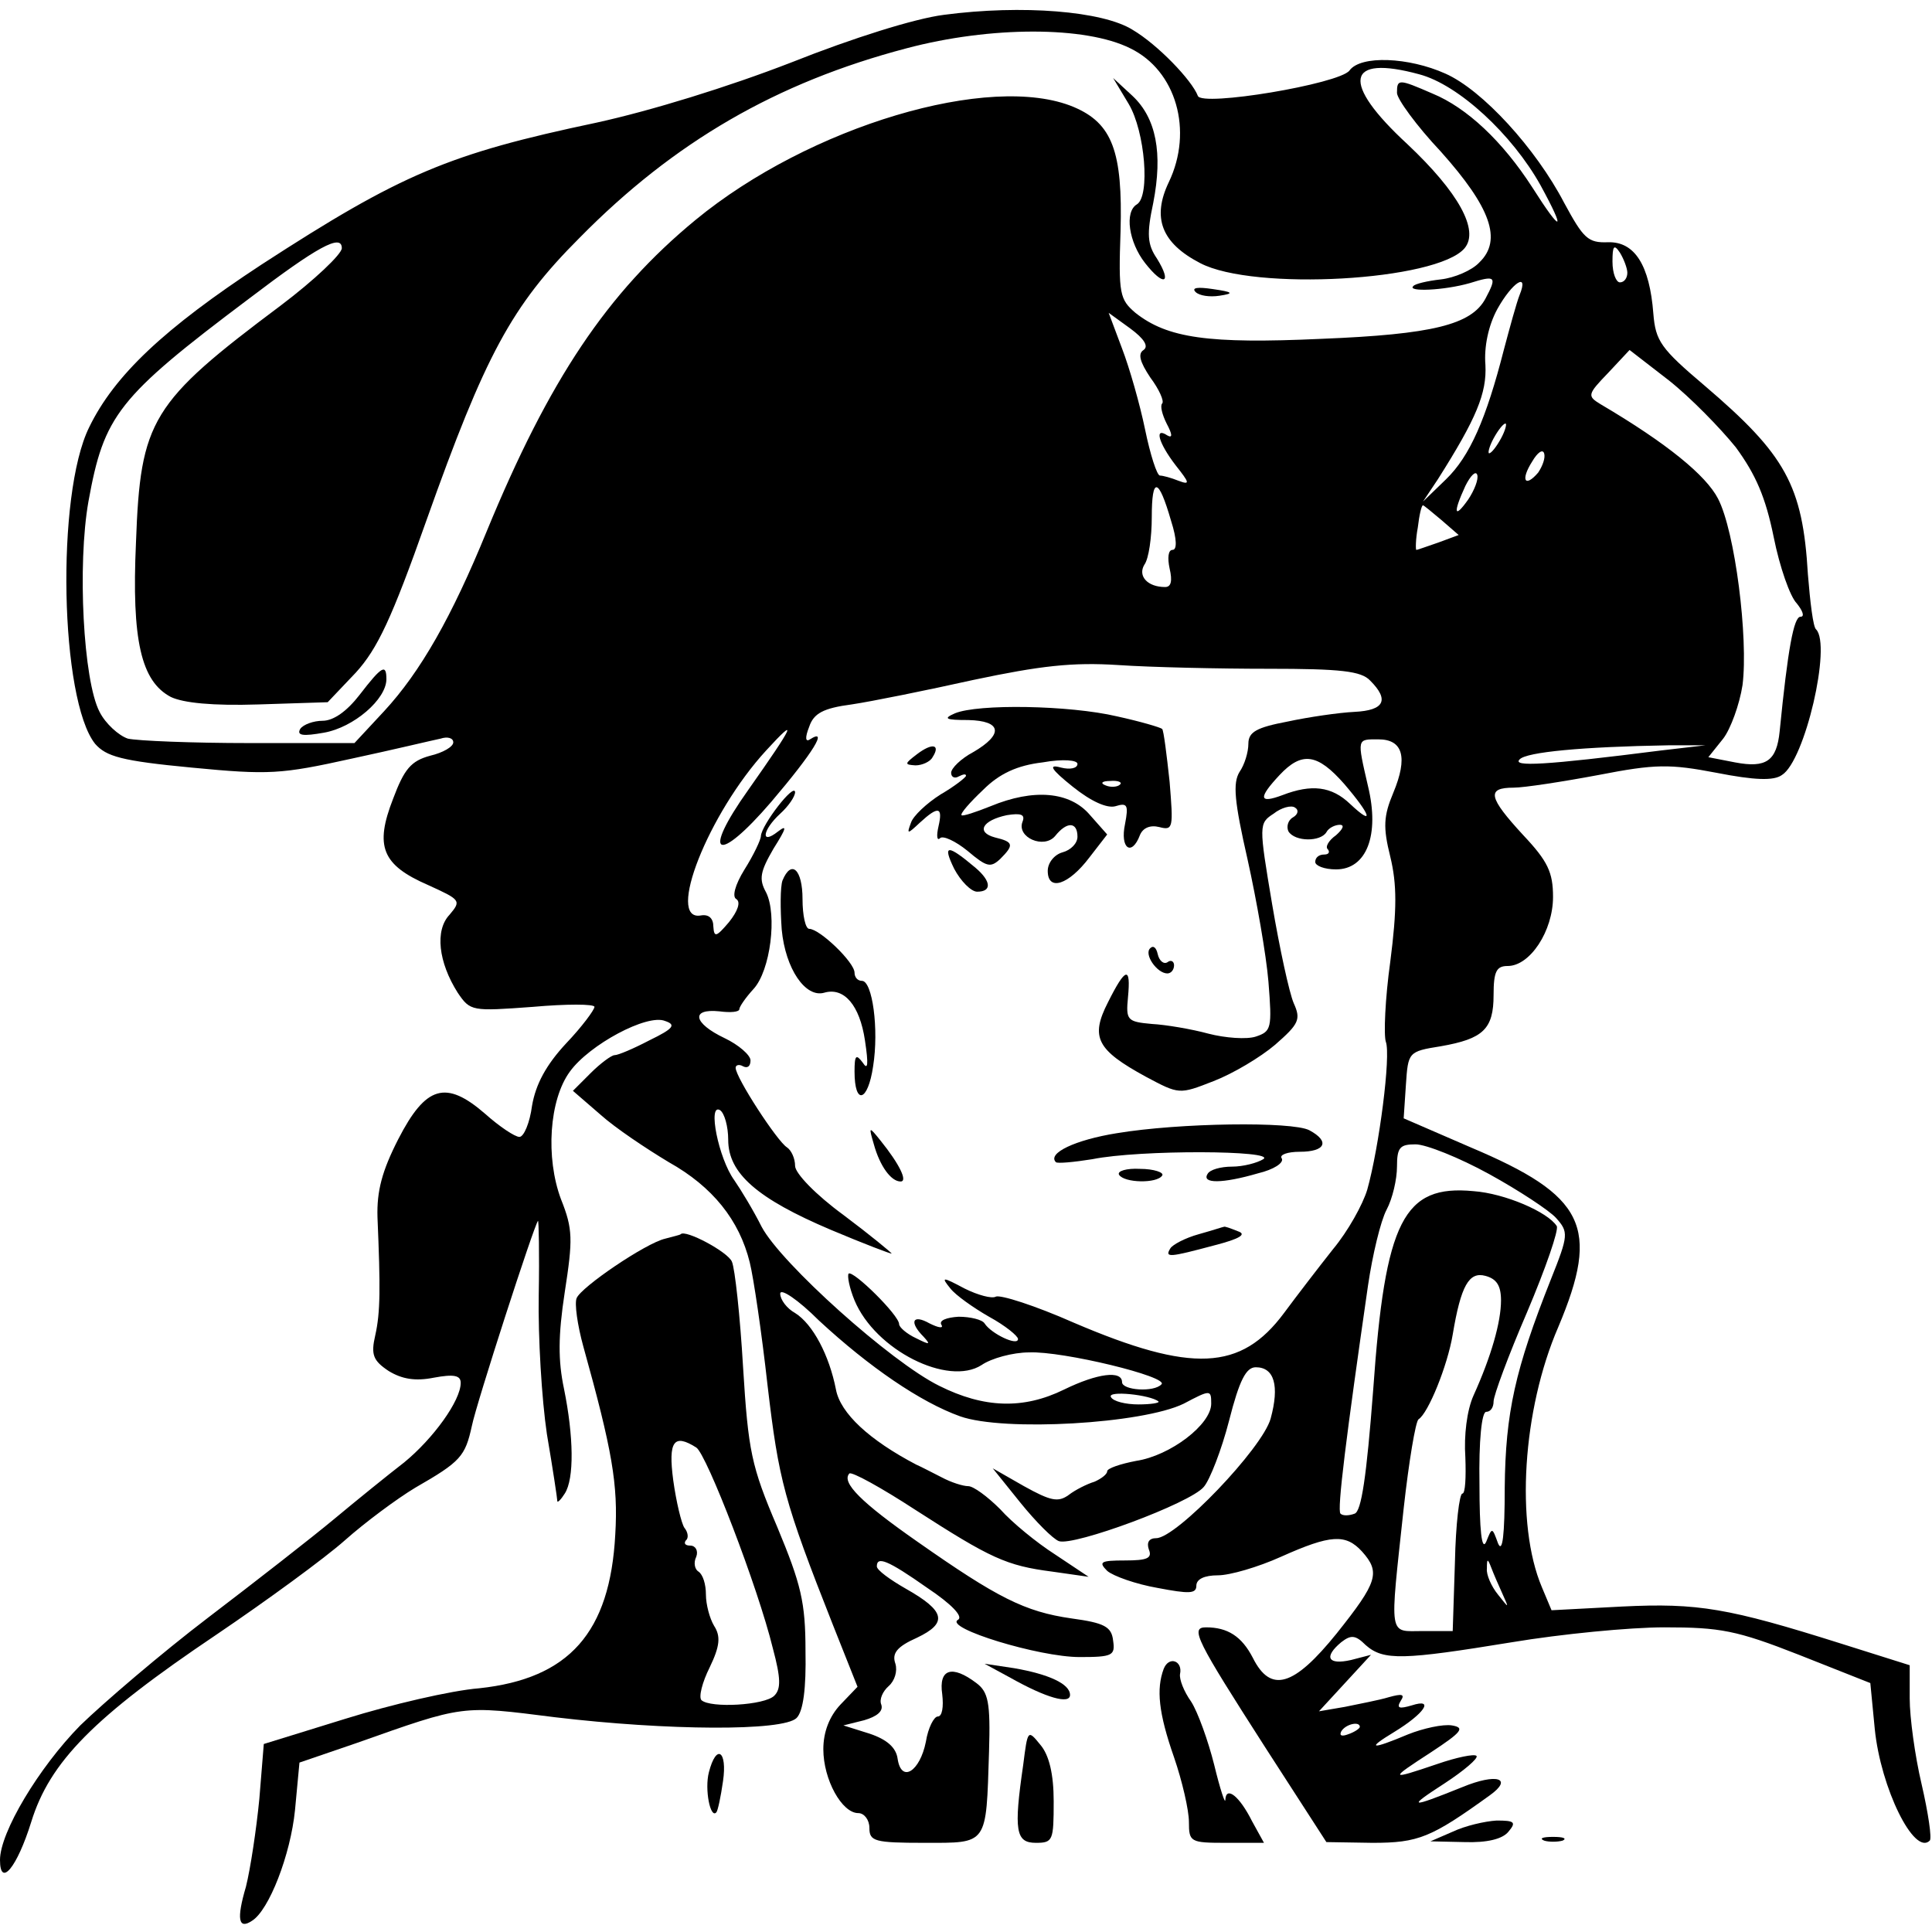 <?xml version="1.0" standalone="no"?>
<!DOCTYPE svg PUBLIC "-//W3C//DTD SVG 20010904//EN"
 "http://www.w3.org/TR/2001/REC-SVG-20010904/DTD/svg10.dtd">
<svg version="1.0" xmlns="http://www.w3.org/2000/svg"
 width="260pt" height="260pt" viewBox="0 0 260 260"
 preserveAspectRatio="xMidYMid meet">
<g transform="translate(0,260) scale(0.1,-0.1)"
fill="#000000" stroke="none">
<path d="M1270 2580 c-39 -5 -122 -31 -205 -64 -85 -33 -189 -65 -262 -81
-199 -42 -263 -69 -451 -191 -131 -86 -198 -149 -232 -219 -45 -91 -39 -367 8
-426 15 -17 35 -23 130 -32 104 -10 120 -9 215 12 56 12 110 25 120 27 9 3 17
1 17 -5 0 -6 -14 -14 -31 -18 -26 -7 -35 -18 -50 -58 -25 -64 -15 -89 47 -116
44 -20 45 -21 29 -40 -20 -21 -15 -64 11 -105 17 -25 19 -25 101 -19 45 4 83
4 83 0 0 -4 -17 -27 -38 -49 -27 -29 -41 -55 -46 -84 -3 -23 -11 -42 -17 -42
-6 0 -27 14 -46 31 -53 46 -80 38 -117 -34 -22 -43 -29 -70 -28 -105 4 -95 4
-128 -3 -159 -6 -26 -3 -34 18 -48 18 -11 36 -14 61 -9 27 5 36 3 36 -7 0 -24
-37 -75 -76 -107 -22 -17 -64 -51 -94 -76 -30 -25 -107 -85 -170 -133 -63 -48
-140 -114 -172 -145 -56 -57 -108 -144 -108 -181 0 -38 23 -10 42 51 25 81 84
141 249 252 68 46 146 103 173 127 27 24 70 56 95 71 61 35 67 42 76 83 6 30
84 271 89 276 1 1 2 -44 1 -100 -1 -56 4 -140 11 -187 8 -47 14 -87 14 -90 0
-3 5 2 10 10 13 20 12 77 -1 141 -8 38 -8 71 1 130 11 71 11 85 -5 125 -21 56
-16 134 12 172 26 36 104 78 128 68 15 -5 12 -10 -21 -26 -21 -11 -42 -20 -47
-20 -4 0 -19 -11 -32 -24 l-24 -24 37 -32 c20 -18 62 -46 92 -64 59 -33 95
-78 109 -135 5 -20 16 -94 24 -166 15 -127 22 -155 88 -322 l33 -83 -23 -24
c-15 -16 -23 -37 -23 -60 0 -41 25 -86 47 -86 8 0 15 -9 15 -20 0 -18 7 -20
74 -20 86 0 83 -4 87 123 2 66 -1 80 -17 92 -33 25 -51 19 -46 -15 2 -17 0
-30 -6 -30 -5 0 -13 -15 -16 -34 -8 -40 -33 -56 -38 -23 -2 15 -14 26 -38 34
l-35 11 28 7 c17 5 26 12 23 21 -3 7 2 18 10 25 8 7 12 20 9 30 -5 14 2 23 29
35 42 20 38 36 -15 66 -21 12 -39 25 -39 30 0 14 14 9 68 -29 33 -22 49 -39
41 -43 -18 -11 109 -50 164 -50 44 0 48 2 45 22 -2 19 -12 24 -56 30 -63 9
-100 28 -207 103 -76 53 -103 80 -92 92 3 3 43 -19 89 -49 101 -65 122 -75
184 -83 l49 -7 -45 30 c-25 16 -58 43 -74 61 -17 17 -36 31 -43 31 -7 0 -23 5
-36 12 -12 6 -27 14 -34 17 -63 33 -102 69 -108 101 -9 46 -31 88 -55 103 -11
6 -20 18 -20 26 0 8 24 -8 52 -36 68 -63 137 -110 190 -129 59 -21 246 -10
301 17 36 19 37 19 37 0 0 -28 -55 -70 -101 -77 -21 -4 -39 -10 -39 -14 0 -4
-8 -10 -17 -14 -10 -3 -26 -11 -35 -18 -14 -10 -24 -8 -60 12 l-42 24 37 -46
c21 -26 44 -49 52 -52 20 -7 177 51 195 73 8 9 24 50 34 89 14 55 23 72 36 72
25 0 32 -25 20 -69 -11 -40 -127 -161 -154 -161 -10 0 -13 -6 -10 -15 5 -12
-2 -15 -32 -15 -33 0 -36 -2 -24 -14 8 -7 39 -18 68 -23 42 -8 52 -8 52 3 0 9
11 14 29 14 16 0 54 11 85 25 67 30 87 31 109 7 25 -28 21 -41 -34 -110 -58
-72 -89 -81 -113 -33 -15 29 -34 41 -63 41 -22 0 -13 -17 80 -162 l82 -127 62
-1 c62 0 79 7 158 64 32 23 9 30 -37 11 -72 -29 -75 -28 -24 5 26 17 46 34 43
37 -3 3 -27 -2 -53 -11 -65 -22 -65 -21 -8 16 41 27 46 33 28 36 -12 2 -39 -4
-59 -12 -50 -21 -57 -20 -19 3 41 25 55 46 24 36 -17 -5 -21 -4 -15 6 6 9 2
10 -16 5 -13 -4 -40 -9 -59 -13 l-35 -6 35 38 35 38 -27 -7 c-31 -7 -37 4 -13
24 13 10 19 10 33 -4 24 -21 50 -20 197 4 66 11 158 20 205 20 75 0 97 -4 181
-37 l96 -38 6 -62 c8 -79 53 -171 74 -150 3 3 -2 37 -11 76 -9 38 -16 90 -16
115 l0 45 -92 29 c-152 48 -193 55 -295 50 l-95 -5 -13 31 c-36 85 -26 239 22
350 57 135 36 177 -118 242 l-90 39 3 45 c3 44 3 45 47 52 57 10 71 23 71 69
0 32 4 39 19 39 30 0 61 47 61 93 0 33 -7 48 -40 83 -47 51 -50 64 -13 64 14
0 66 8 114 17 77 15 96 15 159 3 51 -10 77 -11 88 -3 31 19 67 175 46 196 -4
3 -8 37 -11 74 -7 120 -30 161 -139 254 -59 50 -66 60 -69 97 -5 65 -25 97
-61 96 -27 -1 -33 5 -59 53 -38 73 -110 152 -160 174 -49 22 -114 25 -129 4
-14 -18 -199 -49 -204 -34 -8 21 -54 69 -88 89 -40 25 -148 34 -254 20z m251
-45 c62 -30 85 -111 52 -180 -23 -48 -10 -82 42 -109 72 -38 319 -24 356 20
20 24 -8 75 -77 140 -90 83 -83 121 16 94 53 -14 125 -81 163 -149 35 -64 29
-66 -11 -3 -40 62 -88 107 -134 126 -46 20 -48 20 -48 1 0 -8 26 -44 59 -79
67 -75 83 -119 52 -149 -10 -11 -34 -21 -52 -23 -18 -2 -35 -6 -37 -9 -9 -8
41 -6 76 4 35 11 37 9 21 -21 -19 -35 -71 -48 -221 -54 -152 -7 -207 1 -250
35 -21 18 -23 25 -20 110 3 107 -11 145 -63 167 -112 47 -356 -26 -509 -152
-119 -98 -197 -215 -281 -419 -47 -115 -89 -189 -138 -242 l-40 -43 -141 0
c-77 0 -151 3 -164 6 -12 4 -30 20 -38 36 -22 42 -30 198 -15 283 21 116 39
140 216 273 92 70 125 88 125 68 0 -8 -37 -43 -82 -77 -175 -131 -189 -154
-195 -319 -6 -132 7 -187 47 -208 17 -8 56 -12 118 -10 l93 3 38 40 c29 32 48
72 95 205 79 222 114 288 206 380 127 129 265 209 440 255 113 30 241 30 301
0z m669 -302 c0 -7 -4 -13 -10 -13 -5 0 -10 12 -10 28 0 21 2 24 10 12 5 -8
10 -21 10 -27z m-145 -30 c-4 -10 -13 -43 -21 -73 -24 -94 -46 -144 -78 -175
l-31 -30 20 30 c52 82 66 116 64 154 -2 24 4 53 16 75 20 36 43 51 30 19z
m-506 -74 c-8 -5 -5 -16 9 -37 12 -16 19 -32 16 -35 -3 -3 0 -15 6 -27 8 -15
8 -20 1 -16 -18 12 -12 -10 11 -40 19 -24 20 -27 4 -21 -10 4 -21 7 -25 7 -4
0 -13 28 -20 62 -7 34 -21 83 -31 109 l-18 48 29 -21 c19 -14 25 -24 18 -29z
m797 -131 c27 -37 40 -67 51 -121 8 -40 22 -80 31 -89 8 -10 11 -18 5 -18 -9
0 -17 -43 -28 -154 -4 -40 -18 -50 -60 -42 l-36 7 20 25 c10 13 22 46 26 72 8
63 -10 207 -33 251 -16 31 -68 74 -158 127 -18 11 -18 13 10 42 l29 31 53 -41
c29 -23 69 -64 90 -90z m-316 12 c-6 -11 -13 -20 -16 -20 -2 0 0 9 6 20 6 11
13 20 16 20 2 0 0 -9 -6 -20z m50 -46 c-18 -21 -24 -10 -8 15 7 12 14 17 16
11 2 -6 -2 -17 -8 -26z m-94 -36 c-19 -27 -21 -19 -4 18 7 14 14 21 16 15 2
-6 -4 -21 -12 -33z m-400 -29 c8 -25 8 -39 2 -39 -6 0 -7 -11 -4 -25 4 -17 2
-25 -6 -25 -24 0 -37 15 -28 30 6 8 10 37 10 64 0 55 9 54 26 -5z m364 1 l23
-20 -27 -10 c-15 -5 -28 -10 -30 -10 -1 0 -1 14 2 30 2 17 5 30 7 30 1 0 12
-9 25 -20z m-233 -200 c97 0 125 -3 137 -16 26 -26 19 -40 -21 -42 -21 -1 -62
-7 -90 -13 -42 -8 -53 -14 -53 -30 0 -11 -5 -28 -12 -38 -9 -15 -7 -39 11
-118 12 -54 25 -128 28 -164 5 -63 4 -67 -17 -74 -12 -4 -41 -2 -64 4 -22 6
-57 12 -76 13 -33 3 -35 5 -32 36 4 42 -3 41 -27 -7 -24 -47 -15 -64 51 -100
45 -24 45 -24 91 -6 26 10 63 32 83 49 32 28 35 34 25 56 -6 14 -19 74 -29
133 -18 107 -18 109 2 122 10 8 24 12 29 8 5 -3 4 -9 -3 -13 -7 -4 -9 -13 -6
-19 9 -14 43 -14 51 -1 3 6 12 10 18 10 7 0 4 -6 -5 -14 -10 -7 -15 -16 -11
-19 3 -4 1 -7 -5 -7 -7 0 -12 -4 -12 -10 0 -5 12 -10 28 -10 41 0 59 46 43
112 -15 65 -15 63 14 63 33 0 40 -24 20 -72 -13 -31 -14 -46 -4 -86 9 -37 9
-71 0 -141 -7 -50 -9 -99 -6 -108 7 -18 -9 -142 -25 -199 -6 -20 -26 -56 -46
-80 -19 -24 -49 -63 -66 -86 -58 -78 -124 -81 -283 -13 -52 23 -99 38 -105 35
-5 -3 -24 2 -42 11 -30 16 -32 16 -19 0 7 -9 31 -26 52 -38 22 -12 39 -26 39
-30 0 -10 -36 7 -45 21 -3 5 -19 9 -35 9 -16 -1 -27 -5 -23 -11 3 -5 -4 -4
-16 2 -23 13 -28 2 -8 -18 10 -11 8 -11 -10 -2 -13 6 -23 15 -23 19 0 12 -62
73 -68 68 -2 -3 1 -19 8 -36 28 -67 126 -116 171 -87 13 9 42 17 64 17 45 2
189 -33 178 -43 -10 -11 -53 -8 -53 3 0 16 -33 12 -78 -10 -55 -27 -108 -25
-168 5 -65 32 -213 165 -239 214 -11 22 -28 50 -37 63 -21 29 -36 104 -19 94
6 -4 11 -22 11 -40 0 -45 39 -79 138 -121 45 -19 82 -33 82 -32 0 1 -29 25
-65 52 -37 27 -65 56 -65 66 0 10 -5 21 -11 25 -13 8 -69 94 -69 107 0 4 5 5
10 2 6 -3 10 0 10 8 0 7 -16 21 -35 30 -42 20 -46 40 -7 36 15 -2 27 -1 27 3
0 3 8 15 19 27 23 25 32 100 17 130 -10 18 -8 28 10 59 17 27 19 33 6 23 -24
-19 -21 2 3 24 11 10 20 23 20 29 -1 13 -45 -44 -46 -59 0 -5 -10 -26 -22 -45
-13 -21 -17 -37 -11 -40 6 -4 2 -16 -10 -31 -17 -20 -20 -21 -21 -6 0 11 -6
17 -17 15 -47 -8 10 137 88 222 44 48 38 35 -24 -53 -64 -90 -42 -101 31 -16
57 67 77 100 52 84 -6 -4 -7 2 -1 17 6 18 19 25 57 30 27 4 101 19 164 33 90
19 133 24 195 20 44 -3 135 -5 202 -5z m528 -110 c-157 -20 -200 -22 -190 -12
9 10 85 17 200 19 l50 0 -60 -7z m-426 -45 c36 -42 41 -58 8 -27 -25 24 -52
27 -91 12 -32 -12 -33 -4 -4 27 30 32 51 29 87 -12z m195 -525 c40 -22 81 -49
90 -59 17 -19 17 -23 -7 -83 -48 -121 -61 -179 -62 -280 0 -64 -3 -89 -9 -75
-8 22 -8 22 -16 2 -6 -13 -9 16 -9 78 -1 58 3 97 9 97 6 0 10 6 10 14 0 8 20
62 45 120 25 59 43 111 40 116 -12 19 -70 44 -112 47 -94 9 -119 -39 -135
-267 -9 -118 -16 -164 -25 -167 -8 -3 -16 -3 -19 0 -5 4 8 106 37 307 6 41 17
87 25 102 8 15 14 41 14 58 0 26 4 30 25 30 14 0 59 -18 99 -40z m16 -170 c0
-29 -13 -75 -37 -128 -9 -20 -13 -54 -11 -83 1 -27 0 -49 -4 -49 -4 0 -9 -42
-10 -92 l-3 -93 -40 0 c-47 0 -45 -12 -26 165 7 63 16 117 20 120 13 8 39 72
46 114 11 66 22 85 44 79 15 -4 21 -13 21 -33z m-461 -136 c2 -2 -10 -4 -27
-4 -17 0 -34 4 -37 10 -5 9 53 3 64 -6z m463 -259 c9 -20 9 -20 -6 -1 -9 11
-16 27 -15 35 0 14 1 14 6 1 3 -8 10 -24 15 -35z m-192 -179 c0 -2 -7 -7 -16
-10 -8 -3 -12 -2 -9 4 6 10 25 14 25 6z"/>
<path d="M1519 2460 c22 -37 29 -124 11 -135 -17 -10 -11 -51 11 -79 25 -32
37 -28 16 6 -13 19 -14 33 -5 75 13 67 4 114 -28 144 l-26 24 21 -35z"/>
<path d="M1609 2207 c5 -5 19 -7 32 -5 20 3 19 5 -9 9 -20 3 -29 2 -23 -4z"/>
<path d="M484 1665 c-17 -22 -35 -35 -50 -35 -12 0 -26 -5 -30 -11 -5 -9 4
-10 32 -5 40 7 84 45 84 72 0 21 -6 18 -36 -21z"/>
<path d="M1285 1640 c-16 -7 -13 -9 18 -9 45 -1 48 -19 7 -43 -17 -9 -30 -22
-30 -28 0 -6 5 -8 10 -5 6 3 10 4 10 1 0 -2 -15 -14 -34 -25 -19 -12 -37 -29
-40 -38 -6 -16 -5 -16 12 0 25 23 31 21 25 -5 -3 -13 -2 -20 2 -16 4 4 21 -4
37 -17 26 -22 31 -23 44 -11 19 19 18 23 -7 29 -26 7 -17 23 16 30 19 3 25 1
21 -9 -8 -21 29 -37 44 -19 16 20 30 19 30 -1 0 -9 -9 -18 -20 -21 -11 -3 -20
-14 -20 -25 0 -28 28 -19 56 18 l24 31 -23 26 c-27 32 -76 36 -134 12 -20 -8
-38 -14 -39 -12 -2 2 11 17 29 34 22 22 46 33 80 37 28 5 47 3 47 -2 0 -6 -10
-8 -22 -5 -18 5 -14 -2 16 -26 25 -20 46 -29 57 -26 16 5 18 2 13 -24 -7 -33
9 -44 20 -15 4 10 14 14 26 11 19 -5 19 -1 14 61 -4 37 -8 69 -10 71 -2 2 -29
10 -61 17 -64 15 -187 17 -218 4z m222 -96 c-3 -3 -12 -4 -19 -1 -8 3 -5 6 6
6 11 1 17 -2 13 -5z"/>
<path d="M1234 1585 c-17 -13 -17 -14 -2 -15 9 0 20 5 23 11 11 17 0 20 -21 4z"/>
<path d="M1284 1431 c9 -17 23 -31 31 -31 20 0 19 14 -2 32 -38 32 -45 32 -29
-1z"/>
<path d="M1053 1415 c-3 -9 -3 -38 -1 -66 5 -53 32 -92 57 -85 27 8 48 -17 55
-64 5 -33 4 -41 -3 -30 -9 12 -11 10 -11 -12 0 -46 18 -41 25 7 8 50 -1 115
-15 115 -6 0 -10 5 -10 11 0 14 -47 59 -61 59 -5 0 -9 18 -9 40 0 40 -15 54
-27 25z"/>
<path d="M1548 1324 c-9 -8 9 -34 23 -34 5 0 9 5 9 11 0 5 -4 8 -9 4 -5 -3
-11 2 -13 11 -2 9 -6 12 -10 8z"/>
<path d="M1503 1075 c-56 -9 -94 -27 -82 -39 2 -2 24 0 49 4 64 13 249 12 230
0 -8 -5 -27 -10 -42 -10 -15 0 -30 -4 -33 -10 -8 -13 20 -13 68 1 21 5 35 14
32 20 -4 5 8 9 24 9 35 0 41 14 13 29 -23 12 -175 10 -259 -4z"/>
<path d="M1176 1060 c8 -29 23 -50 36 -50 10 0 -2 24 -27 55 -16 20 -16 19 -9
-5z"/>
<path d="M1506 1019 c7 -11 51 -12 58 -1 3 4 -11 9 -30 9 -18 1 -31 -3 -28 -8z"/>
<path d="M1613 939 c-18 -5 -35 -14 -38 -19 -8 -13 -1 -12 59 4 35 9 44 15 32
19 -10 4 -18 7 -19 6 -1 0 -16 -5 -34 -10z"/>
<path d="M895 933 c-26 -6 -113 -65 -119 -80 -3 -7 1 -36 9 -65 39 -140 47
-186 43 -253 -7 -132 -62 -194 -183 -207 -38 -3 -119 -22 -180 -41 l-110 -34
-6 -74 c-4 -41 -12 -94 -18 -118 -13 -44 -10 -58 8 -46 23 14 52 89 58 149 l6
64 76 26 c147 52 141 51 268 35 151 -18 307 -19 325 -1 9 9 13 40 12 90 0 66
-6 90 -38 167 -35 82 -39 102 -46 215 -4 69 -11 133 -15 142 -5 13 -63 44 -69
37 -1 -1 -10 -3 -21 -6z m42 -281 c14 -9 83 -188 103 -270 11 -41 11 -55 2
-64 -13 -13 -86 -17 -98 -6 -4 4 1 24 11 44 14 29 15 42 6 56 -6 10 -11 29
-11 42 0 14 -4 27 -10 31 -5 3 -7 12 -3 20 3 8 -1 15 -8 15 -7 0 -9 3 -6 7 4
3 3 11 -2 17 -4 6 -11 35 -15 64 -7 53 1 63 31 44z"/>
<path d="M1566 354 c-10 -27 -7 -59 14 -119 11 -32 20 -71 20 -87 0 -27 2 -28
50 -28 l51 0 -16 29 c-17 34 -35 48 -36 29 0 -7 -7 14 -15 47 -8 32 -22 71
-31 85 -10 14 -16 30 -15 37 4 18 -15 25 -22 7z"/>
<path d="M1360 342 c48 -27 80 -36 80 -23 0 15 -29 28 -75 36 l-40 6 35 -19z"/>
<path d="M1377 225 c-13 -89 -10 -105 17 -105 23 0 24 3 24 56 0 36 -6 62 -18
76 -17 21 -17 20 -23 -27z"/>
<path d="M954 215 c-6 -23 2 -63 10 -54 2 2 6 21 9 42 6 41 -9 51 -19 12z"/>
<path d="M1955 135 l-30 -13 46 -1 c30 -1 51 4 59 14 11 13 8 15 -16 15 -16
-1 -42 -7 -59 -15z"/>
<path d="M2078 123 c6 -2 18 -2 25 0 6 3 1 5 -13 5 -14 0 -19 -2 -12 -5z"/>
</g>
</svg>

